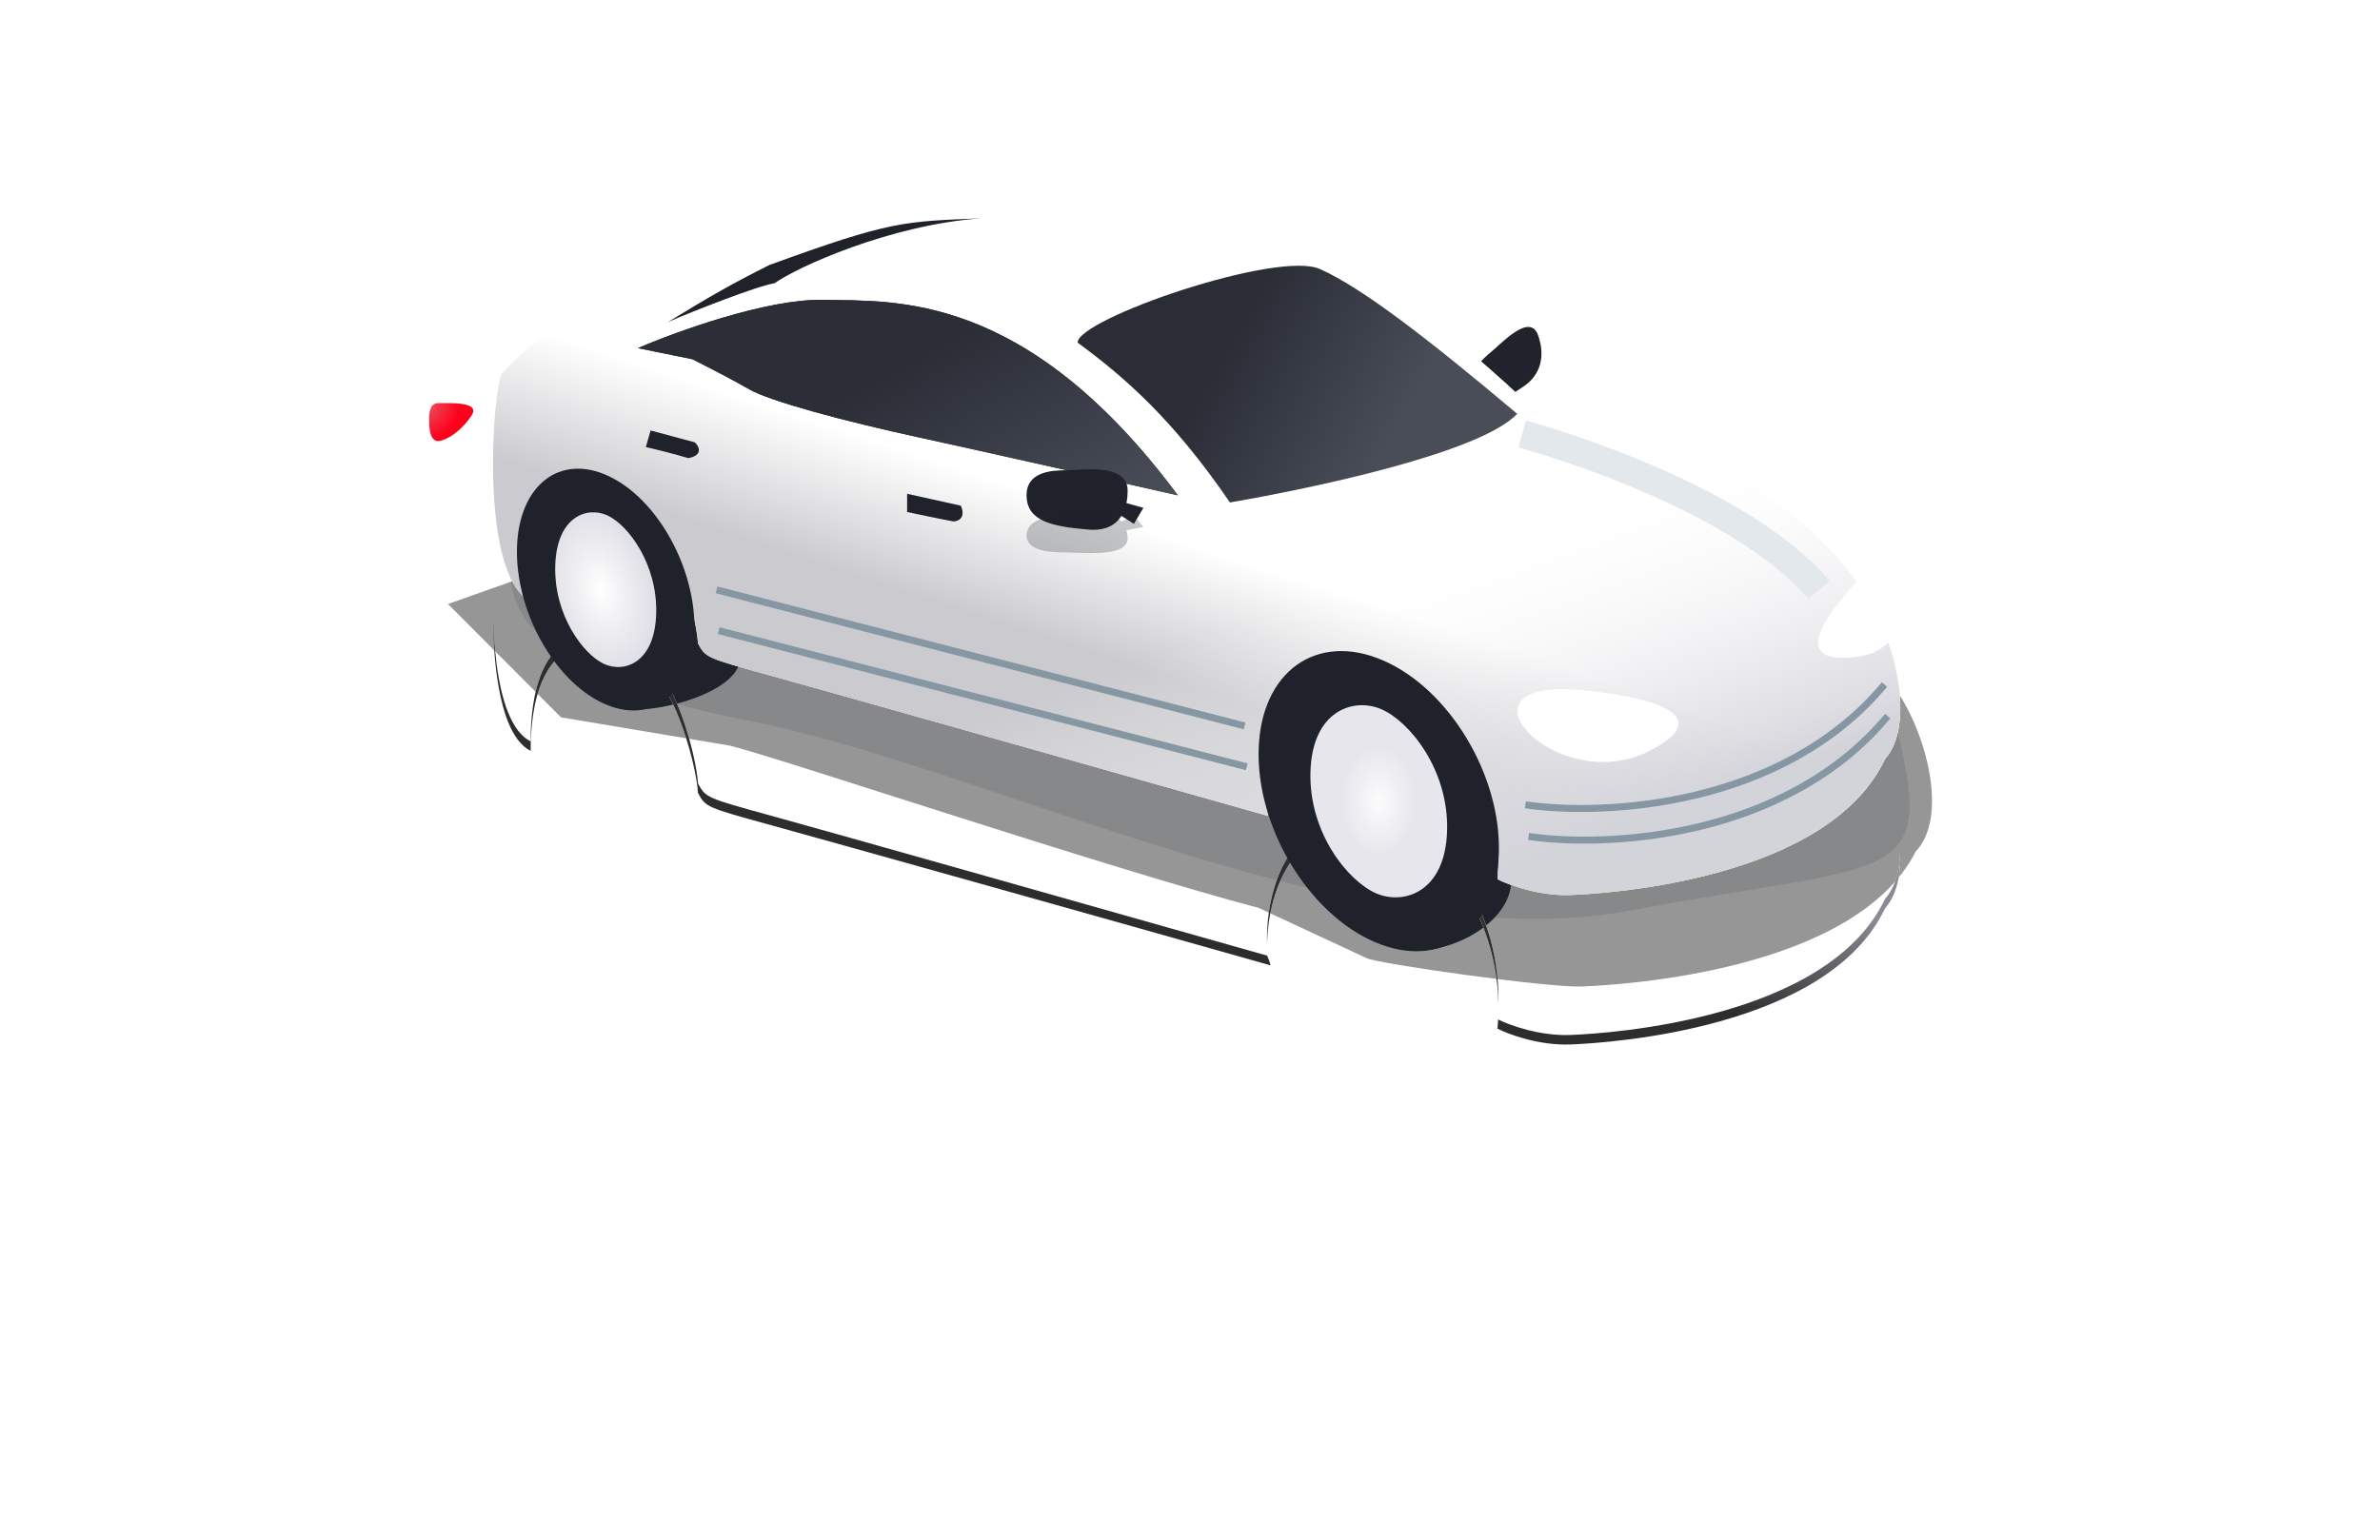 <svg width="85" height="55" viewBox="0 0 85 55" fill="none" xmlns="http://www.w3.org/2000/svg">
<g filter="url(#filter0_f)">
<path d="M26.604 25.716C17.952 24.049 16.916 20.596 19.448 18.035L36.541 20.901C46.406 20.502 66.442 20.906 67.666 25.716C69.196 31.729 67.834 30.72 58.206 32.529C48.578 34.337 35.256 27.384 26.604 25.716Z" fill="#434751" fill-opacity="0.16"/>
</g>
<g opacity="0.5" filter="url(#filter1_f)">
<path d="M48.809 34.227L44.954 32.433C39.502 30.993 28.094 27.154 26.078 26.638L20.038 25.625L16 21.576L26.078 18.008C26.078 18.008 28.916 15.444 31.647 14.995C33.298 14.434 29.409 11.328 38.172 10.963C46.934 10.599 52.666 15.959 55.067 18.008C61.669 19.018 65.672 21.684 67.712 24.631C68.832 26.248 69.573 29.206 68.421 30.413C66.261 34.678 57.978 35.184 56.478 35.24C55.277 35.285 49.24 34.433 48.809 34.227Z" fill="#2D2E2E"/>
</g>
<path d="M26.417 23.634C26.209 24.887 22.798 25.678 21.892 25.215C20.987 24.752 22.928 23.211 23.136 21.958C23.345 20.705 24.248 20.065 25.154 20.528C26.06 20.991 26.625 22.382 26.417 23.634Z" fill="#1F222B"/>
<path d="M53.944 31.745C53.662 33.3 51.037 34.453 49.52 33.742C48.527 33.277 50.755 31.176 51.037 29.621C51.319 28.066 52.353 27.182 53.346 27.648C54.339 28.113 54.226 30.19 53.944 31.745Z" fill="#1F222B"/>
<path d="M54.411 13.807C55.31 13.193 55.035 12.256 54.928 11.966C54.631 11.163 53.626 12.269 53.275 12.554C52.925 12.838 52.352 13.362 52.626 14.038C52.901 14.714 53.511 14.421 54.411 13.807Z" fill="#20232C"/>
<g filter="url(#filter2_d)">
<path d="M45.251 28.71C45.203 26.969 45.88 24.084 48.831 24.084C50.981 24.084 53.593 27.04 53.514 30.844C53.437 27.205 50.917 24.423 48.831 24.423C46.065 24.423 45.297 26.958 45.251 28.71Z" fill="#FDFDFD"/>
<path d="M45.251 28.71C45.203 26.969 45.88 24.084 48.831 24.084C50.981 24.084 53.593 27.04 53.514 30.844C53.437 27.205 50.917 24.423 48.831 24.423C46.065 24.423 45.297 26.958 45.251 28.71Z" fill="url(#paint0_linear)"/>
<path d="M45.254 29.137C45.29 29.229 45.362 29.375 45.374 29.484C40.253 28.032 29.442 25 27.548 24.48C25.213 23.839 25.208 23.83 24.938 23.342C24.934 23.335 24.93 23.328 24.927 23.321C24.898 22.501 23.968 18.204 21.741 17.95C19.261 17.695 18.951 20.296 18.951 21.823C18.264 21.478 17.9 20.344 17.731 19.024C17.636 18.279 17.602 17.476 17.608 16.722C17.614 17.374 17.65 18.051 17.731 18.685C17.9 20.005 18.264 21.139 18.951 21.483C18.951 19.957 19.261 17.356 21.741 17.61C23.968 17.865 24.898 22.162 24.927 22.982C24.93 22.989 24.934 22.996 24.938 23.003C25.208 23.491 25.213 23.5 27.548 24.141C29.439 24.66 40.122 27.683 45.254 29.137Z" fill="#FDFDFD"/>
<path d="M45.254 29.137C45.29 29.229 45.362 29.375 45.374 29.484C40.253 28.032 29.442 25 27.548 24.48C25.213 23.839 25.208 23.83 24.938 23.342C24.934 23.335 24.93 23.328 24.927 23.321C24.898 22.501 23.968 18.204 21.741 17.95C19.261 17.695 18.951 20.296 18.951 21.823C18.264 21.478 17.9 20.344 17.731 19.024C17.636 18.279 17.602 17.476 17.608 16.722C17.614 17.374 17.65 18.051 17.731 18.685C17.9 20.005 18.264 21.139 18.951 21.483C18.951 19.957 19.261 17.356 21.741 17.61C23.968 17.865 24.898 22.162 24.927 22.982C24.93 22.989 24.934 22.996 24.938 23.003C25.208 23.491 25.213 23.5 27.548 24.141C29.439 24.66 40.122 27.683 45.254 29.137Z" fill="url(#paint1_linear)"/>
<path d="M67.864 25.457C67.841 26.124 67.677 26.711 67.323 27.109C65.293 31.406 57.513 31.915 56.104 31.971C54.997 32.016 53.926 31.628 53.505 31.418C53.5 31.526 53.492 31.635 53.482 31.745C53.886 31.953 54.976 32.356 56.104 32.31C57.513 32.254 65.293 31.745 67.323 27.448C67.736 26.984 67.89 26.263 67.864 25.457Z" fill="#FDFDFD"/>
<path d="M67.864 25.457C67.841 26.124 67.677 26.711 67.323 27.109C65.293 31.406 57.513 31.915 56.104 31.971C54.997 32.016 53.926 31.628 53.505 31.418C53.5 31.526 53.492 31.635 53.482 31.745C53.886 31.953 54.976 32.356 56.104 32.31C57.513 32.254 65.293 31.745 67.323 27.448C67.736 26.984 67.89 26.263 67.864 25.457Z" fill="url(#paint2_linear)"/>
</g>
<path d="M48.831 24.084C45.617 24.084 45.101 27.505 45.279 29.144C40.158 27.693 29.442 24.661 27.548 24.141C25.18 23.491 25.209 23.491 24.927 22.982C24.898 22.162 23.968 17.865 21.741 17.61C19.261 17.356 18.951 19.957 18.951 21.483C18.264 21.139 17.9 20.005 17.731 18.685C17.456 16.536 17.698 13.896 17.907 13.37C20.247 10.656 24.091 10.232 26.657 9.78C28.207 9.215 30.677 7.886 38.908 7.518C47.14 7.151 52.524 12.55 54.779 14.614C60.981 15.632 64.74 18.317 66.657 21.286C67.709 22.914 68.405 25.893 67.323 27.109C65.293 31.406 57.513 31.915 56.104 31.971C54.976 32.017 53.886 31.613 53.482 31.406C53.849 27.335 51.086 24.084 48.831 24.084Z" fill="#FDFDFD"/>
<path d="M48.831 24.084C45.617 24.084 45.101 27.505 45.279 29.144C40.158 27.693 29.442 24.661 27.548 24.141C25.18 23.491 25.209 23.491 24.927 22.982C24.898 22.162 23.968 17.865 21.741 17.61C19.261 17.356 18.951 19.957 18.951 21.483C18.264 21.139 17.9 20.005 17.731 18.685C17.456 16.536 17.698 13.896 17.907 13.37C20.247 10.656 24.091 10.232 26.657 9.78C28.207 9.215 30.677 7.886 38.908 7.518C47.14 7.151 52.524 12.55 54.779 14.614C60.981 15.632 64.74 18.317 66.657 21.286C67.709 22.914 68.405 25.893 67.323 27.109C65.293 31.406 57.513 31.915 56.104 31.971C54.976 32.017 53.886 31.613 53.482 31.406C53.849 27.335 51.086 24.084 48.831 24.084Z" fill="url(#paint3_linear)"/>
<path d="M48.831 24.084C45.617 24.084 45.101 27.505 45.279 29.144C40.158 27.693 29.442 24.661 27.548 24.141C25.18 23.491 25.209 23.491 24.927 22.982C24.898 22.162 23.968 17.865 21.741 17.61C19.261 17.356 18.951 19.957 18.951 21.483C18.264 21.139 17.9 20.005 17.731 18.685C17.456 16.536 17.698 13.896 17.907 13.37C20.247 10.656 24.091 10.261 26.657 9.808C30.349 8.508 30.677 7.886 38.908 7.518C47.14 7.151 52.524 12.55 54.779 14.614C60.981 15.632 64.74 18.317 66.657 21.286C67.709 22.914 68.405 25.893 67.323 27.109C65.293 31.406 57.513 31.915 56.104 31.971C54.976 32.017 53.886 31.613 53.482 31.406C53.849 27.335 51.086 24.084 48.831 24.084Z" fill="url(#paint4_linear)"/>
<path d="M54.187 14.783C52.856 16.185 46.877 17.44 43.926 17.949C41.897 14.981 40.177 13.483 38.486 12.239C38.486 11.391 45.617 8.931 47.14 9.61C48.662 10.288 51.03 12.126 54.187 14.783Z" fill="url(#paint5_linear)"/>
<path d="M32.848 15.631C35.035 16.106 39.904 17.204 42.066 17.694C36.625 10.373 31.917 10.768 29.409 10.712C27.401 10.667 24.156 11.843 22.784 12.436L24.729 12.832C25.161 13.049 26.172 13.567 26.759 13.906C27.492 14.33 30.113 15.037 32.848 15.631Z" fill="#1F222B"/>
<path d="M32.848 15.631C35.035 16.106 39.904 17.204 42.066 17.694C36.625 10.373 31.917 10.768 29.409 10.712C27.401 10.667 24.156 11.843 22.784 12.436L24.729 12.832C25.161 13.049 26.172 13.567 26.759 13.906C27.492 14.33 30.113 15.037 32.848 15.631Z" fill="url(#paint6_linear)"/>
<path d="M27.661 10.118C27.052 10.209 24.701 11.136 23.855 11.504C25.378 10.571 26.177 10.118 27.474 9.468C31.815 7.885 32.266 7.913 35.029 7.8C31.759 8.036 28.45 9.553 27.661 10.118Z" fill="#1F222B"/>
<path d="M24.814 15.801L23.235 15.377L23.066 15.971C23.32 16.027 23.98 16.186 24.588 16.366C25.13 16.253 24.964 15.942 24.814 15.801Z" fill="#1F222B"/>
<path d="M34.313 18.063L32.397 17.639V18.289C32.744 18.364 33.563 18.537 34.06 18.628C34.466 18.583 34.398 18.232 34.313 18.063Z" fill="#1F222B"/>
<ellipse rx="3.321" ry="4.146" transform="matrix(0.954 0.45 -0.027 0.977 21.632 21.061)" fill="#1F222B"/>
<path fill-rule="evenodd" clip-rule="evenodd" d="M23.436 21.915C23.388 23.681 22.293 24.057 21.561 23.712C20.83 23.367 19.782 21.978 19.83 20.213C19.878 18.448 20.973 18.071 21.704 18.416C22.436 18.761 23.484 20.15 23.436 21.915Z" fill="url(#paint7_radial)"/>
<ellipse rx="4.422" ry="5.169" transform="matrix(0.97 0.419 -0.029 0.973 49.241 28.619)" fill="#1F222B"/>
<path fill-rule="evenodd" clip-rule="evenodd" d="M51.682 29.68C51.617 31.872 50.135 32.34 49.145 31.911C48.156 31.483 46.737 29.758 46.802 27.566C46.866 25.375 48.349 24.907 49.338 25.336C50.328 25.764 51.746 27.489 51.682 29.68Z" fill="url(#paint8_radial)"/>
<path fill-rule="evenodd" clip-rule="evenodd" d="M40.051 18.429C39.861 18.733 39.509 18.973 38.863 18.918C37.538 18.805 36.693 18.607 36.664 17.731C36.636 16.855 37.538 16.799 38.074 16.799C38.155 16.799 38.262 16.792 38.385 16.785C39.075 16.743 40.273 16.67 40.273 17.533C40.273 17.635 40.266 17.795 40.229 17.971L40.836 18.14L40.498 18.713L40.051 18.429Z" fill="#1F222B"/>
<g filter="url(#filter3_f)">
<path fill-rule="evenodd" clip-rule="evenodd" d="M40.051 18.628C39.861 18.421 39.51 18.257 38.863 18.295C37.538 18.372 36.693 18.506 36.664 19.101C36.636 19.696 37.538 19.735 38.074 19.735C38.155 19.735 38.262 19.739 38.385 19.744C39.075 19.773 40.273 19.822 40.273 19.235C40.273 19.166 40.266 19.058 40.229 18.939L40.836 18.824L40.498 18.435L40.051 18.628Z" fill="#1F222B" fill-opacity="0.25"/>
</g>
<path d="M55.776 24.621C56.919 24.621 62.102 25.159 58.939 26.809C55.776 28.459 52.003 24.621 55.776 24.621Z" fill="white"/>
<path d="M67.446 22.953C67.084 23.265 66.78 23.422 66.204 23.48C63.847 23.72 65.299 21.855 66.319 20.777C66.319 20.777 66.995 21.568 67.446 22.953Z" fill="white"/>
<g filter="url(#filter4_f)">
<path d="M54.592 29.879C57.336 30.285 63.742 29.992 67.418 25.582" stroke="#8697A4" stroke-width="0.25"/>
</g>
<g filter="url(#filter5_f)">
<path d="M25.591 21.07L44.449 25.932" stroke="#8697A4" stroke-width="0.25"/>
</g>
<g filter="url(#filter6_f)">
<path d="M64.962 21.07C61.934 17.526 54.362 15.502 54.362 15.502" stroke="#E3E8EC"/>
</g>
<g filter="url(#filter7_f)">
<path d="M25.67 22.529L44.528 27.392" stroke="#8697A4" stroke-width="0.25"/>
</g>
<g filter="url(#filter8_f)">
<path d="M54.479 28.749C57.223 29.154 63.629 28.862 67.305 24.452" stroke="#8697A4" stroke-width="0.25"/>
</g>
<g filter="url(#filter9_d)">
<path d="M18.851 14.828C19.151 14.356 18.118 14.399 17.673 14.399C17.385 14.399 17.326 14.651 17.326 14.97C17.326 15.342 17.359 15.656 17.569 15.742C17.778 15.827 18.432 15.485 18.851 14.828Z" fill="url(#paint9_radial)"/>
</g>
<defs>
<filter id="filter0_f" x="12.242" y="12.035" width="61.957" height="26.791" filterUnits="userSpaceOnUse" color-interpolation-filters="sRGB">
<feFlood flood-opacity="0" result="BackgroundImageFix"/>
<feBlend mode="normal" in="SourceGraphic" in2="BackgroundImageFix" result="shape"/>
<feGaussianBlur stdDeviation="3" result="effect1_foregroundBlur"/>
</filter>
<filter id="filter1_f" x="12" y="6.946" width="61" height="32.296" filterUnits="userSpaceOnUse" color-interpolation-filters="sRGB">
<feFlood flood-opacity="0" result="BackgroundImageFix"/>
<feBlend mode="normal" in="SourceGraphic" in2="BackgroundImageFix" result="shape"/>
<feGaussianBlur stdDeviation="2" result="effect1_foregroundBlur"/>
</filter>
<filter id="filter2_d" x="0.608" y="4.722" width="84.259" height="49.592" filterUnits="userSpaceOnUse" color-interpolation-filters="sRGB">
<feFlood flood-opacity="0" result="BackgroundImageFix"/>
<feColorMatrix in="SourceAlpha" type="matrix" values="0 0 0 0 0 0 0 0 0 0 0 0 0 0 0 0 0 0 127 0" result="hardAlpha"/>
<feOffset dy="5"/>
<feGaussianBlur stdDeviation="8.5"/>
<feColorMatrix type="matrix" values="0 0 0 0 0.078 0 0 0 0 0.078 0 0 0 0 0.078 0 0 0 1 0"/>
<feBlend mode="normal" in2="BackgroundImageFix" result="effect1_dropShadow"/>
<feBlend mode="normal" in="SourceGraphic" in2="effect1_dropShadow" result="shape"/>
</filter>
<filter id="filter3_f" x="35.664" y="17.29" width="6.172" height="3.47" filterUnits="userSpaceOnUse" color-interpolation-filters="sRGB">
<feFlood flood-opacity="0" result="BackgroundImageFix"/>
<feBlend mode="normal" in="SourceGraphic" in2="BackgroundImageFix" result="shape"/>
<feGaussianBlur stdDeviation="0.5" result="effect1_foregroundBlur"/>
</filter>
<filter id="filter4_f" x="53.574" y="24.502" width="14.94" height="6.634" filterUnits="userSpaceOnUse" color-interpolation-filters="sRGB">
<feFlood flood-opacity="0" result="BackgroundImageFix"/>
<feBlend mode="normal" in="SourceGraphic" in2="BackgroundImageFix" result="shape"/>
<feGaussianBlur stdDeviation="0.5" result="effect1_foregroundBlur"/>
</filter>
<filter id="filter5_f" x="24.559" y="19.949" width="20.921" height="7.104" filterUnits="userSpaceOnUse" color-interpolation-filters="sRGB">
<feFlood flood-opacity="0" result="BackgroundImageFix"/>
<feBlend mode="normal" in="SourceGraphic" in2="BackgroundImageFix" result="shape"/>
<feGaussianBlur stdDeviation="0.5" result="effect1_foregroundBlur"/>
</filter>
<filter id="filter6_f" x="52.233" y="13.018" width="15.109" height="10.376" filterUnits="userSpaceOnUse" color-interpolation-filters="sRGB">
<feFlood flood-opacity="0" result="BackgroundImageFix"/>
<feBlend mode="normal" in="SourceGraphic" in2="BackgroundImageFix" result="shape"/>
<feGaussianBlur stdDeviation="1" result="effect1_foregroundBlur"/>
</filter>
<filter id="filter7_f" x="24.639" y="21.408" width="20.921" height="7.104" filterUnits="userSpaceOnUse" color-interpolation-filters="sRGB">
<feFlood flood-opacity="0" result="BackgroundImageFix"/>
<feBlend mode="normal" in="SourceGraphic" in2="BackgroundImageFix" result="shape"/>
<feGaussianBlur stdDeviation="0.5" result="effect1_foregroundBlur"/>
</filter>
<filter id="filter8_f" x="53.461" y="23.372" width="14.94" height="6.634" filterUnits="userSpaceOnUse" color-interpolation-filters="sRGB">
<feFlood flood-opacity="0" result="BackgroundImageFix"/>
<feBlend mode="normal" in="SourceGraphic" in2="BackgroundImageFix" result="shape"/>
<feGaussianBlur stdDeviation="0.5" result="effect1_foregroundBlur"/>
</filter>
<filter id="filter9_d" x="9.326" y="8.398" width="13.579" height="13.357" filterUnits="userSpaceOnUse" color-interpolation-filters="sRGB">
<feFlood flood-opacity="0" result="BackgroundImageFix"/>
<feColorMatrix in="SourceAlpha" type="matrix" values="0 0 0 0 0 0 0 0 0 0 0 0 0 0 0 0 0 0 127 0" result="hardAlpha"/>
<feOffset dx="-2"/>
<feGaussianBlur stdDeviation="3"/>
<feColorMatrix type="matrix" values="0 0 0 0 1 0 0 0 0 0.714 0 0 0 0 0.788 0 0 0 0.7 0"/>
<feBlend mode="normal" in2="BackgroundImageFix" result="effect1_dropShadow"/>
<feBlend mode="normal" in="SourceGraphic" in2="effect1_dropShadow" result="shape"/>
</filter>
<linearGradient id="paint0_linear" x1="45.91" y1="25.95" x2="47.411" y2="21.373" gradientUnits="userSpaceOnUse">
<stop stop-color="#2D2D2F"/>
<stop offset="1" stop-color="#8B8B96"/>
</linearGradient>
<linearGradient id="paint1_linear" x1="45.91" y1="25.95" x2="47.411" y2="21.373" gradientUnits="userSpaceOnUse">
<stop stop-color="#2D2D2F"/>
<stop offset="1" stop-color="#8B8B96"/>
</linearGradient>
<linearGradient id="paint2_linear" x1="45.91" y1="25.95" x2="47.411" y2="21.373" gradientUnits="userSpaceOnUse">
<stop stop-color="#2D2D2F"/>
<stop offset="1" stop-color="#8B8B96"/>
</linearGradient>
<linearGradient id="paint3_linear" x1="45.91" y1="25.611" x2="47.411" y2="21.034" gradientUnits="userSpaceOnUse">
<stop stop-color="#CBCBCF"/>
<stop offset="1" stop-color="white"/>
</linearGradient>
<linearGradient id="paint4_linear" x1="51.407" y1="31.971" x2="47.384" y2="21.038" gradientUnits="userSpaceOnUse">
<stop stop-color="#D3D3DA"/>
<stop offset="1" stop-color="white" stop-opacity="0"/>
</linearGradient>
<linearGradient id="paint5_linear" x1="44.077" y1="11.825" x2="49.949" y2="15.175" gradientUnits="userSpaceOnUse">
<stop stop-color="#2A2D36"/>
<stop offset="1" stop-color="#494D58"/>
</linearGradient>
<linearGradient id="paint6_linear" x1="34.267" y1="12.079" x2="38.316" y2="19.589" gradientUnits="userSpaceOnUse">
<stop stop-color="#2B2E37"/>
<stop offset="1" stop-color="#4A4E59"/>
</linearGradient>
<radialGradient id="paint7_radial" cx="0" cy="0" r="1" gradientUnits="userSpaceOnUse" gradientTransform="translate(21.47 21.07) rotate(75.108) scale(3.071 1.9)">
<stop stop-color="white"/>
<stop offset="1" stop-color="#DDDDE4"/>
</radialGradient>
<radialGradient id="paint8_radial" cx="0" cy="0" r="1" gradientUnits="userSpaceOnUse" gradientTransform="translate(49.242 28.623) rotate(90.171) scale(2.001 1.344)">
<stop stop-color="#FCFCFD"/>
<stop offset="1" stop-color="#E6E6EC"/>
</radialGradient>
<radialGradient id="paint9_radial" cx="0" cy="0" r="1" gradientUnits="userSpaceOnUse" gradientTransform="translate(17.326 14.54) rotate(25.257) scale(1.06 1.238)">
<stop stop-color="#EB4A5C"/>
<stop offset="1" stop-color="#FF001C"/>
</radialGradient>
</defs>
</svg>
